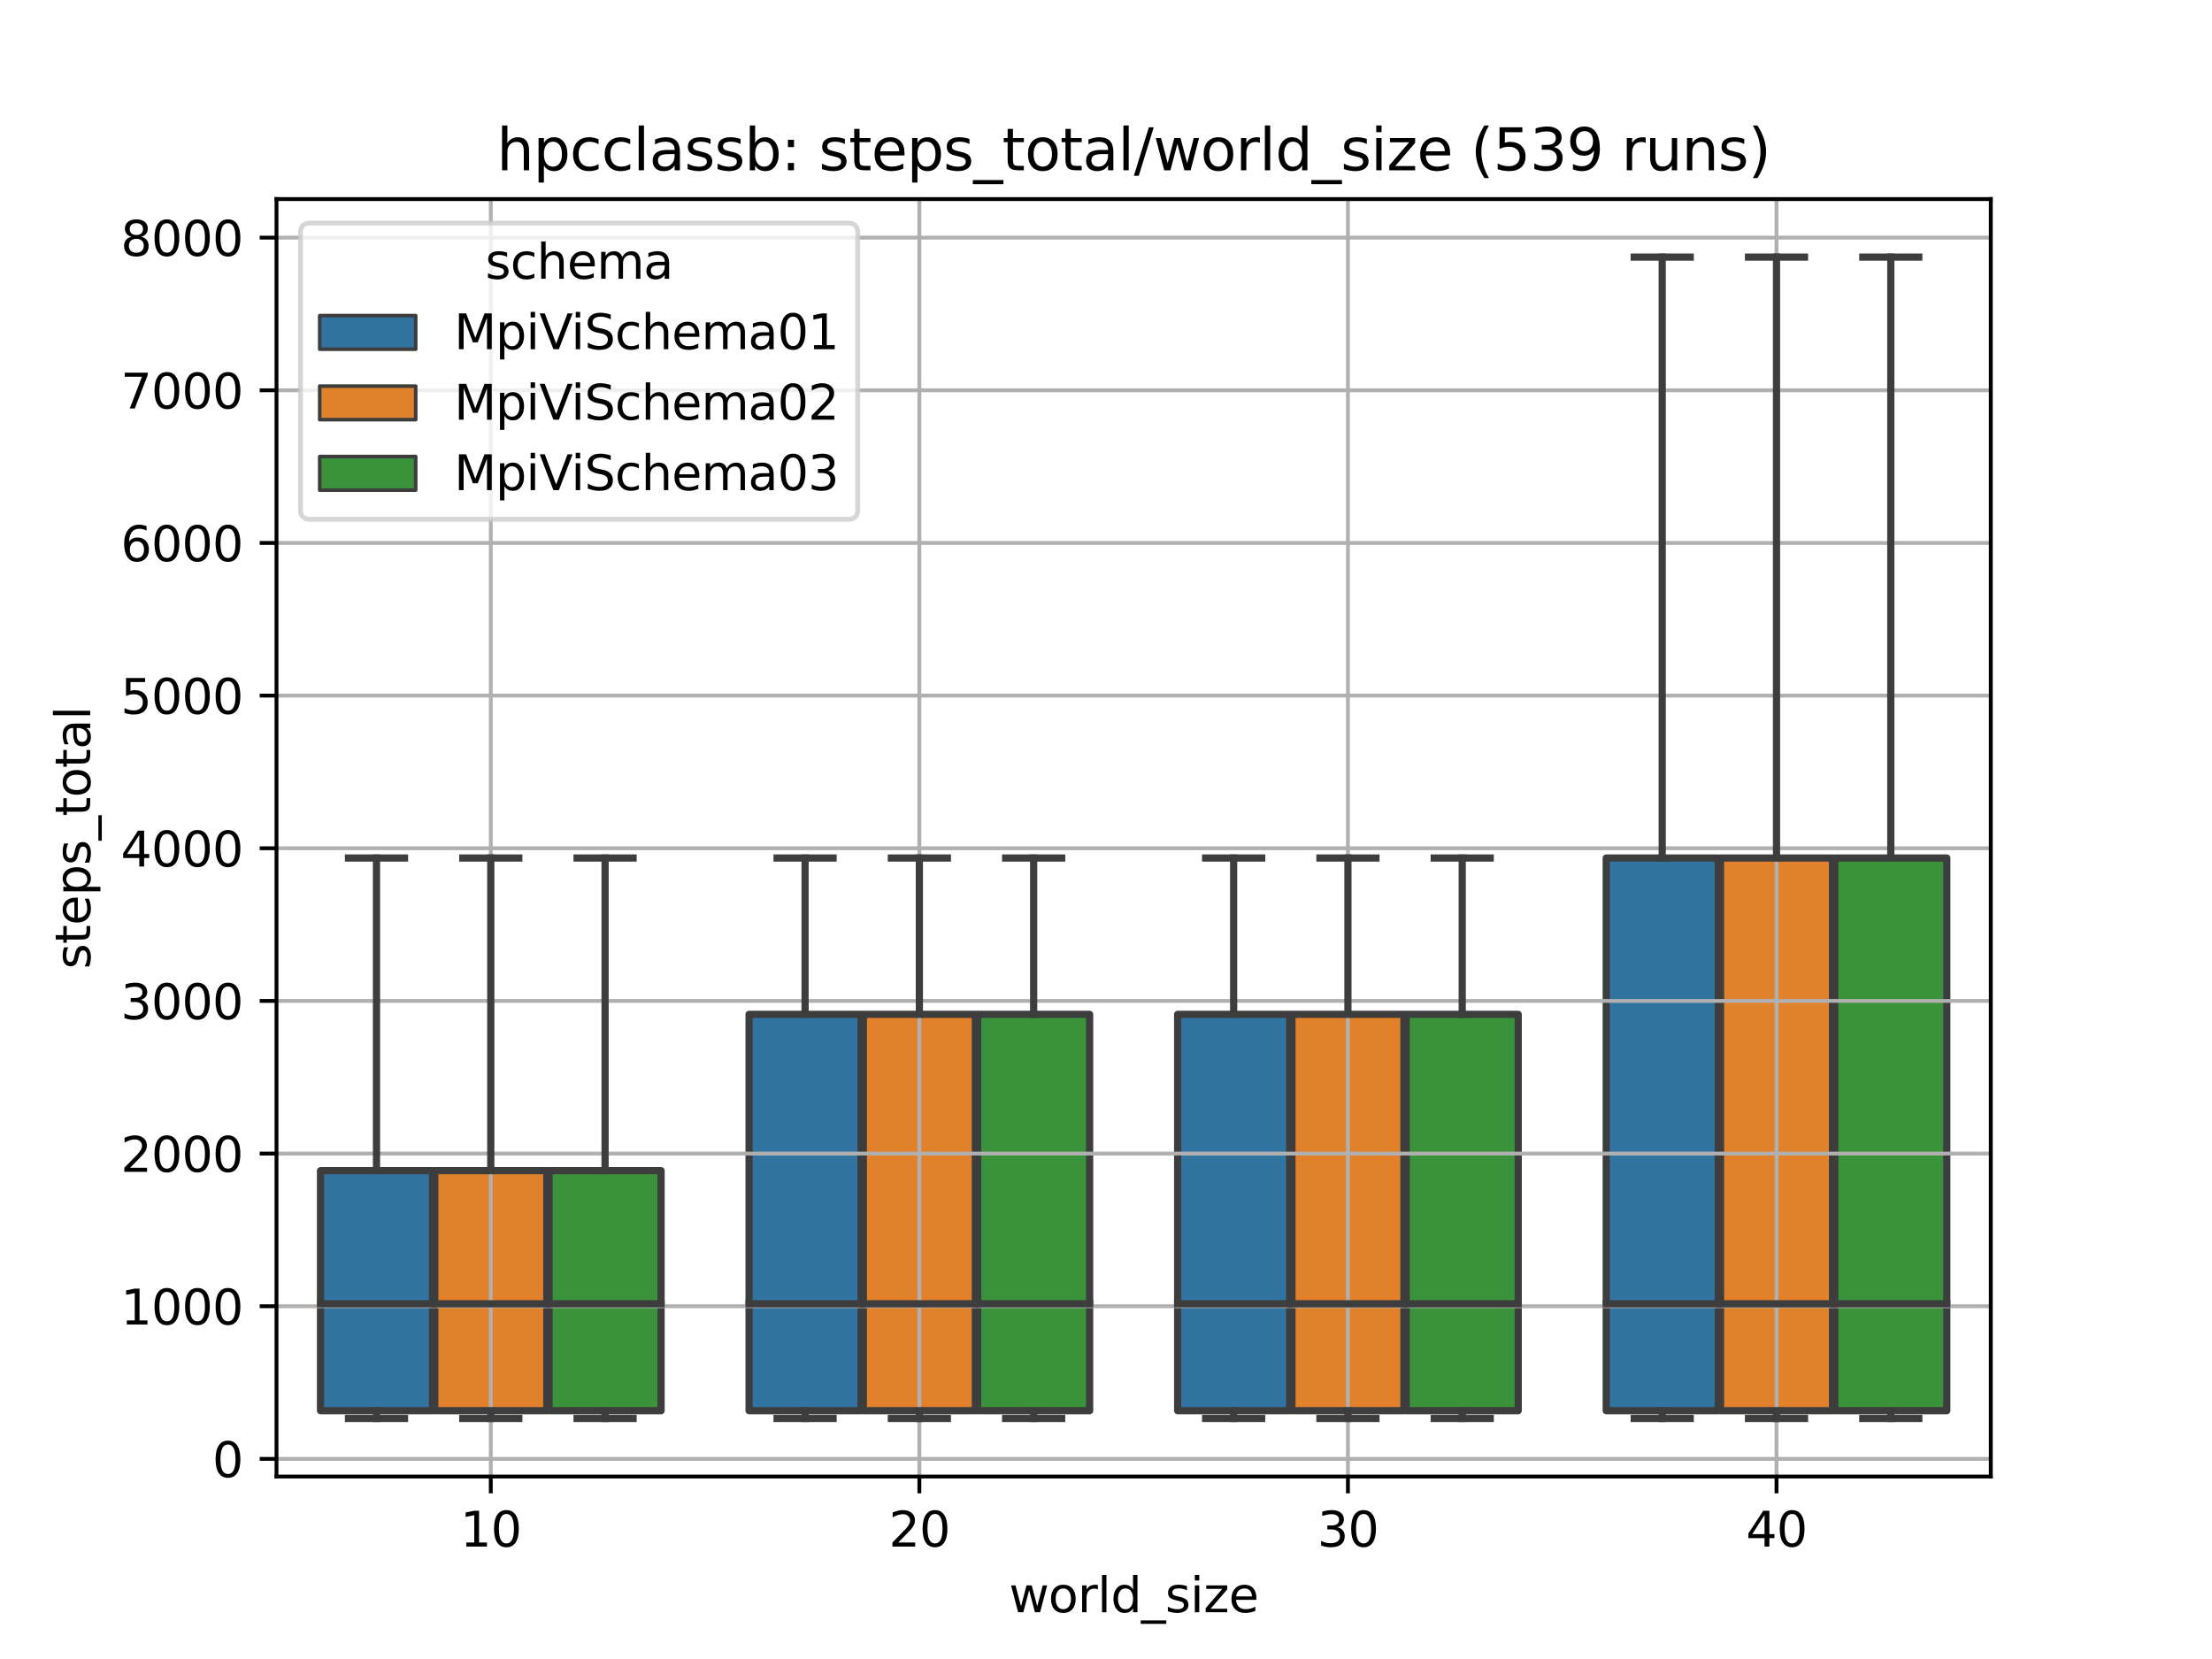 <?xml version="1.0" encoding="utf-8" standalone="no"?>
<!DOCTYPE svg PUBLIC "-//W3C//DTD SVG 1.1//EN"
  "http://www.w3.org/Graphics/SVG/1.1/DTD/svg11.dtd">
<svg xmlns:xlink="http://www.w3.org/1999/xlink" width="460.8pt" height="345.6pt" viewBox="0 0 460.8 345.6" xmlns="http://www.w3.org/2000/svg" version="1.1">
 <defs>
  <style type="text/css">*{stroke-linejoin: round; stroke-linecap: butt}</style>
 </defs>
 <g id="figure_1">
  <g id="patch_1">
   <path d="M 0 345.6 
L 460.8 345.6 
L 460.8 0 
L 0 0 
z
" style="fill: #ffffff"/>
  </g>
  <g id="axes_1">
   <g id="patch_2">
    <path d="M 57.6 307.584 
L 414.72 307.584 
L 414.72 41.472 
L 57.6 41.472 
z
" style="fill: #ffffff"/>
   </g>
   <g id="patch_3">
    <path d="M 66.766 293.866 
L 90.098 293.866 
L 90.098 243.873 
L 66.766 243.873 
L 66.766 293.866 
z
" clip-path="url(#p0b7189429d)" style="fill: #3274a1; stroke: #3d3d3d; stroke-width: 1.5; stroke-linejoin: miter"/>
   </g>
   <g id="patch_4">
    <path d="M 90.574 293.866 
L 113.906 293.866 
L 113.906 243.873 
L 90.574 243.873 
L 90.574 293.866 
z
" clip-path="url(#p0b7189429d)" style="fill: #e1812c; stroke: #3d3d3d; stroke-width: 1.5; stroke-linejoin: miter"/>
   </g>
   <g id="patch_5">
    <path d="M 114.382 293.866 
L 137.714 293.866 
L 137.714 243.873 
L 114.382 243.873 
L 114.382 293.866 
z
" clip-path="url(#p0b7189429d)" style="fill: #3a923a; stroke: #3d3d3d; stroke-width: 1.5; stroke-linejoin: miter"/>
   </g>
   <g id="patch_6">
    <path d="M 156.046 293.866 
L 179.378 293.866 
L 179.378 211.307 
L 156.046 211.307 
L 156.046 293.866 
z
" clip-path="url(#p0b7189429d)" style="fill: #3274a1; stroke: #3d3d3d; stroke-width: 1.5; stroke-linejoin: miter"/>
   </g>
   <g id="patch_7">
    <path d="M 179.854 293.866 
L 203.186 293.866 
L 203.186 211.307 
L 179.854 211.307 
L 179.854 293.866 
z
" clip-path="url(#p0b7189429d)" style="fill: #e1812c; stroke: #3d3d3d; stroke-width: 1.5; stroke-linejoin: miter"/>
   </g>
   <g id="patch_8">
    <path d="M 203.662 293.866 
L 226.994 293.866 
L 226.994 211.307 
L 203.662 211.307 
L 203.662 293.866 
z
" clip-path="url(#p0b7189429d)" style="fill: #3a923a; stroke: #3d3d3d; stroke-width: 1.5; stroke-linejoin: miter"/>
   </g>
   <g id="patch_9">
    <path d="M 245.326 293.866 
L 268.658 293.866 
L 268.658 211.307 
L 245.326 211.307 
L 245.326 293.866 
z
" clip-path="url(#p0b7189429d)" style="fill: #3274a1; stroke: #3d3d3d; stroke-width: 1.5; stroke-linejoin: miter"/>
   </g>
   <g id="patch_10">
    <path d="M 269.134 293.866 
L 292.466 293.866 
L 292.466 211.307 
L 269.134 211.307 
L 269.134 293.866 
z
" clip-path="url(#p0b7189429d)" style="fill: #e1812c; stroke: #3d3d3d; stroke-width: 1.5; stroke-linejoin: miter"/>
   </g>
   <g id="patch_11">
    <path d="M 292.942 293.866 
L 316.274 293.866 
L 316.274 211.307 
L 292.942 211.307 
L 292.942 293.866 
z
" clip-path="url(#p0b7189429d)" style="fill: #3a923a; stroke: #3d3d3d; stroke-width: 1.5; stroke-linejoin: miter"/>
   </g>
   <g id="patch_12">
    <path d="M 334.606 293.866 
L 357.938 293.866 
L 357.938 178.742 
L 334.606 178.742 
L 334.606 293.866 
z
" clip-path="url(#p0b7189429d)" style="fill: #3274a1; stroke: #3d3d3d; stroke-width: 1.5; stroke-linejoin: miter"/>
   </g>
   <g id="patch_13">
    <path d="M 358.414 293.866 
L 381.746 293.866 
L 381.746 178.742 
L 358.414 178.742 
L 358.414 293.866 
z
" clip-path="url(#p0b7189429d)" style="fill: #e1812c; stroke: #3d3d3d; stroke-width: 1.5; stroke-linejoin: miter"/>
   </g>
   <g id="patch_14">
    <path d="M 382.222 293.866 
L 405.554 293.866 
L 405.554 178.742 
L 382.222 178.742 
L 382.222 293.866 
z
" clip-path="url(#p0b7189429d)" style="fill: #3a923a; stroke: #3d3d3d; stroke-width: 1.5; stroke-linejoin: miter"/>
   </g>
   <g id="patch_15">
    <path d="M 102.24 303.916 
L 102.24 303.916 
L 102.24 303.916 
L 102.24 303.916 
z
" clip-path="url(#p0b7189429d)" style="fill: #3274a1; stroke: #3d3d3d; stroke-width: 0.75; stroke-linejoin: miter"/>
   </g>
   <g id="patch_16">
    <path d="M 102.24 303.916 
L 102.24 303.916 
L 102.24 303.916 
L 102.24 303.916 
z
" clip-path="url(#p0b7189429d)" style="fill: #e1812c; stroke: #3d3d3d; stroke-width: 0.75; stroke-linejoin: miter"/>
   </g>
   <g id="patch_17">
    <path d="M 102.24 303.916 
L 102.24 303.916 
L 102.24 303.916 
L 102.24 303.916 
z
" clip-path="url(#p0b7189429d)" style="fill: #3a923a; stroke: #3d3d3d; stroke-width: 0.75; stroke-linejoin: miter"/>
   </g>
   <g id="matplotlib.axis_1">
    <g id="xtick_1">
     <g id="line2d_1">
      <path d="M 102.24 307.584 
L 102.24 41.472 
" clip-path="url(#p0b7189429d)" style="fill: none; stroke: #b0b0b0; stroke-width: 0.8; stroke-linecap: square"/>
     </g>
     <g id="line2d_2">
      <defs>
       <path id="maf15f36603" d="M 0 0 
L 0 3.5 
" style="stroke: #000000; stroke-width: 0.8"/>
      </defs>
      <g>
       <use xlink:href="#maf15f36603" x="102.24" y="307.584" style="stroke: #000000; stroke-width: 0.8"/>
      </g>
     </g>
     <g id="text_1">
      <!-- 10 -->
      <g transform="translate(95.877 322.182)scale(0.1 -0.1)">
       <defs>
        <path id="DejaVuSans-31" d="M 794 531 
L 1825 531 
L 1825 4091 
L 703 3866 
L 703 4441 
L 1819 4666 
L 2450 4666 
L 2450 531 
L 3481 531 
L 3481 0 
L 794 0 
L 794 531 
z
" transform="scale(0.016)"/>
        <path id="DejaVuSans-30" d="M 2034 4250 
Q 1547 4250 1301 3770 
Q 1056 3291 1056 2328 
Q 1056 1369 1301 889 
Q 1547 409 2034 409 
Q 2525 409 2770 889 
Q 3016 1369 3016 2328 
Q 3016 3291 2770 3770 
Q 2525 4250 2034 4250 
z
M 2034 4750 
Q 2819 4750 3233 4129 
Q 3647 3509 3647 2328 
Q 3647 1150 3233 529 
Q 2819 -91 2034 -91 
Q 1250 -91 836 529 
Q 422 1150 422 2328 
Q 422 3509 836 4129 
Q 1250 4750 2034 4750 
z
" transform="scale(0.016)"/>
       </defs>
       <use xlink:href="#DejaVuSans-31"/>
       <use xlink:href="#DejaVuSans-30" x="63.623"/>
      </g>
     </g>
    </g>
    <g id="xtick_2">
     <g id="line2d_3">
      <path d="M 191.52 307.584 
L 191.52 41.472 
" clip-path="url(#p0b7189429d)" style="fill: none; stroke: #b0b0b0; stroke-width: 0.8; stroke-linecap: square"/>
     </g>
     <g id="line2d_4">
      <g>
       <use xlink:href="#maf15f36603" x="191.52" y="307.584" style="stroke: #000000; stroke-width: 0.8"/>
      </g>
     </g>
     <g id="text_2">
      <!-- 20 -->
      <g transform="translate(185.157 322.182)scale(0.1 -0.1)">
       <defs>
        <path id="DejaVuSans-32" d="M 1228 531 
L 3431 531 
L 3431 0 
L 469 0 
L 469 531 
Q 828 903 1448 1529 
Q 2069 2156 2228 2338 
Q 2531 2678 2651 2914 
Q 2772 3150 2772 3378 
Q 2772 3750 2511 3984 
Q 2250 4219 1831 4219 
Q 1534 4219 1204 4116 
Q 875 4013 500 3803 
L 500 4441 
Q 881 4594 1212 4672 
Q 1544 4750 1819 4750 
Q 2544 4750 2975 4387 
Q 3406 4025 3406 3419 
Q 3406 3131 3298 2873 
Q 3191 2616 2906 2266 
Q 2828 2175 2409 1742 
Q 1991 1309 1228 531 
z
" transform="scale(0.016)"/>
       </defs>
       <use xlink:href="#DejaVuSans-32"/>
       <use xlink:href="#DejaVuSans-30" x="63.623"/>
      </g>
     </g>
    </g>
    <g id="xtick_3">
     <g id="line2d_5">
      <path d="M 280.8 307.584 
L 280.8 41.472 
" clip-path="url(#p0b7189429d)" style="fill: none; stroke: #b0b0b0; stroke-width: 0.8; stroke-linecap: square"/>
     </g>
     <g id="line2d_6">
      <g>
       <use xlink:href="#maf15f36603" x="280.8" y="307.584" style="stroke: #000000; stroke-width: 0.8"/>
      </g>
     </g>
     <g id="text_3">
      <!-- 30 -->
      <g transform="translate(274.438 322.182)scale(0.1 -0.1)">
       <defs>
        <path id="DejaVuSans-33" d="M 2597 2516 
Q 3050 2419 3304 2112 
Q 3559 1806 3559 1356 
Q 3559 666 3084 287 
Q 2609 -91 1734 -91 
Q 1441 -91 1130 -33 
Q 819 25 488 141 
L 488 750 
Q 750 597 1062 519 
Q 1375 441 1716 441 
Q 2309 441 2620 675 
Q 2931 909 2931 1356 
Q 2931 1769 2642 2001 
Q 2353 2234 1838 2234 
L 1294 2234 
L 1294 2753 
L 1863 2753 
Q 2328 2753 2575 2939 
Q 2822 3125 2822 3475 
Q 2822 3834 2567 4026 
Q 2313 4219 1838 4219 
Q 1578 4219 1281 4162 
Q 984 4106 628 3988 
L 628 4550 
Q 988 4650 1302 4700 
Q 1616 4750 1894 4750 
Q 2613 4750 3031 4423 
Q 3450 4097 3450 3541 
Q 3450 3153 3228 2886 
Q 3006 2619 2597 2516 
z
" transform="scale(0.016)"/>
       </defs>
       <use xlink:href="#DejaVuSans-33"/>
       <use xlink:href="#DejaVuSans-30" x="63.623"/>
      </g>
     </g>
    </g>
    <g id="xtick_4">
     <g id="line2d_7">
      <path d="M 370.08 307.584 
L 370.08 41.472 
" clip-path="url(#p0b7189429d)" style="fill: none; stroke: #b0b0b0; stroke-width: 0.8; stroke-linecap: square"/>
     </g>
     <g id="line2d_8">
      <g>
       <use xlink:href="#maf15f36603" x="370.08" y="307.584" style="stroke: #000000; stroke-width: 0.8"/>
      </g>
     </g>
     <g id="text_4">
      <!-- 40 -->
      <g transform="translate(363.717 322.182)scale(0.1 -0.1)">
       <defs>
        <path id="DejaVuSans-34" d="M 2419 4116 
L 825 1625 
L 2419 1625 
L 2419 4116 
z
M 2253 4666 
L 3047 4666 
L 3047 1625 
L 3713 1625 
L 3713 1100 
L 3047 1100 
L 3047 0 
L 2419 0 
L 2419 1100 
L 313 1100 
L 313 1709 
L 2253 4666 
z
" transform="scale(0.016)"/>
       </defs>
       <use xlink:href="#DejaVuSans-34"/>
       <use xlink:href="#DejaVuSans-30" x="63.623"/>
      </g>
     </g>
    </g>
    <g id="text_5">
     <!-- world_size -->
     <g transform="translate(210.198 335.861)scale(0.1 -0.1)">
      <defs>
       <path id="DejaVuSans-77" d="M 269 3500 
L 844 3500 
L 1563 769 
L 2278 3500 
L 2956 3500 
L 3675 769 
L 4391 3500 
L 4966 3500 
L 4050 0 
L 3372 0 
L 2619 2869 
L 1863 0 
L 1184 0 
L 269 3500 
z
" transform="scale(0.016)"/>
       <path id="DejaVuSans-6f" d="M 1959 3097 
Q 1497 3097 1228 2736 
Q 959 2375 959 1747 
Q 959 1119 1226 758 
Q 1494 397 1959 397 
Q 2419 397 2687 759 
Q 2956 1122 2956 1747 
Q 2956 2369 2687 2733 
Q 2419 3097 1959 3097 
z
M 1959 3584 
Q 2709 3584 3137 3096 
Q 3566 2609 3566 1747 
Q 3566 888 3137 398 
Q 2709 -91 1959 -91 
Q 1206 -91 779 398 
Q 353 888 353 1747 
Q 353 2609 779 3096 
Q 1206 3584 1959 3584 
z
" transform="scale(0.016)"/>
       <path id="DejaVuSans-72" d="M 2631 2963 
Q 2534 3019 2420 3045 
Q 2306 3072 2169 3072 
Q 1681 3072 1420 2755 
Q 1159 2438 1159 1844 
L 1159 0 
L 581 0 
L 581 3500 
L 1159 3500 
L 1159 2956 
Q 1341 3275 1631 3429 
Q 1922 3584 2338 3584 
Q 2397 3584 2469 3576 
Q 2541 3569 2628 3553 
L 2631 2963 
z
" transform="scale(0.016)"/>
       <path id="DejaVuSans-6c" d="M 603 4863 
L 1178 4863 
L 1178 0 
L 603 0 
L 603 4863 
z
" transform="scale(0.016)"/>
       <path id="DejaVuSans-64" d="M 2906 2969 
L 2906 4863 
L 3481 4863 
L 3481 0 
L 2906 0 
L 2906 525 
Q 2725 213 2448 61 
Q 2172 -91 1784 -91 
Q 1150 -91 751 415 
Q 353 922 353 1747 
Q 353 2572 751 3078 
Q 1150 3584 1784 3584 
Q 2172 3584 2448 3432 
Q 2725 3281 2906 2969 
z
M 947 1747 
Q 947 1113 1208 752 
Q 1469 391 1925 391 
Q 2381 391 2643 752 
Q 2906 1113 2906 1747 
Q 2906 2381 2643 2742 
Q 2381 3103 1925 3103 
Q 1469 3103 1208 2742 
Q 947 2381 947 1747 
z
" transform="scale(0.016)"/>
       <path id="DejaVuSans-5f" d="M 3263 -1063 
L 3263 -1509 
L -63 -1509 
L -63 -1063 
L 3263 -1063 
z
" transform="scale(0.016)"/>
       <path id="DejaVuSans-73" d="M 2834 3397 
L 2834 2853 
Q 2591 2978 2328 3040 
Q 2066 3103 1784 3103 
Q 1356 3103 1142 2972 
Q 928 2841 928 2578 
Q 928 2378 1081 2264 
Q 1234 2150 1697 2047 
L 1894 2003 
Q 2506 1872 2764 1633 
Q 3022 1394 3022 966 
Q 3022 478 2636 193 
Q 2250 -91 1575 -91 
Q 1294 -91 989 -36 
Q 684 19 347 128 
L 347 722 
Q 666 556 975 473 
Q 1284 391 1588 391 
Q 1994 391 2212 530 
Q 2431 669 2431 922 
Q 2431 1156 2273 1281 
Q 2116 1406 1581 1522 
L 1381 1569 
Q 847 1681 609 1914 
Q 372 2147 372 2553 
Q 372 3047 722 3315 
Q 1072 3584 1716 3584 
Q 2034 3584 2315 3537 
Q 2597 3491 2834 3397 
z
" transform="scale(0.016)"/>
       <path id="DejaVuSans-69" d="M 603 3500 
L 1178 3500 
L 1178 0 
L 603 0 
L 603 3500 
z
M 603 4863 
L 1178 4863 
L 1178 4134 
L 603 4134 
L 603 4863 
z
" transform="scale(0.016)"/>
       <path id="DejaVuSans-7a" d="M 353 3500 
L 3084 3500 
L 3084 2975 
L 922 459 
L 3084 459 
L 3084 0 
L 275 0 
L 275 525 
L 2438 3041 
L 353 3041 
L 353 3500 
z
" transform="scale(0.016)"/>
       <path id="DejaVuSans-65" d="M 3597 1894 
L 3597 1613 
L 953 1613 
Q 991 1019 1311 708 
Q 1631 397 2203 397 
Q 2534 397 2845 478 
Q 3156 559 3463 722 
L 3463 178 
Q 3153 47 2828 -22 
Q 2503 -91 2169 -91 
Q 1331 -91 842 396 
Q 353 884 353 1716 
Q 353 2575 817 3079 
Q 1281 3584 2069 3584 
Q 2775 3584 3186 3129 
Q 3597 2675 3597 1894 
z
M 3022 2063 
Q 3016 2534 2758 2815 
Q 2500 3097 2075 3097 
Q 1594 3097 1305 2825 
Q 1016 2553 972 2059 
L 3022 2063 
z
" transform="scale(0.016)"/>
      </defs>
      <use xlink:href="#DejaVuSans-77"/>
      <use xlink:href="#DejaVuSans-6f" x="81.787"/>
      <use xlink:href="#DejaVuSans-72" x="142.969"/>
      <use xlink:href="#DejaVuSans-6c" x="184.082"/>
      <use xlink:href="#DejaVuSans-64" x="211.865"/>
      <use xlink:href="#DejaVuSans-5f" x="275.342"/>
      <use xlink:href="#DejaVuSans-73" x="325.342"/>
      <use xlink:href="#DejaVuSans-69" x="377.441"/>
      <use xlink:href="#DejaVuSans-7a" x="405.225"/>
      <use xlink:href="#DejaVuSans-65" x="457.715"/>
     </g>
    </g>
   </g>
   <g id="matplotlib.axis_2">
    <g id="ytick_1">
     <g id="line2d_9">
      <path d="M 57.6 303.916 
L 414.72 303.916 
" clip-path="url(#p0b7189429d)" style="fill: none; stroke: #b0b0b0; stroke-width: 0.8; stroke-linecap: square"/>
     </g>
     <g id="line2d_10">
      <defs>
       <path id="m92f10d7153" d="M 0 0 
L -3.5 0 
" style="stroke: #000000; stroke-width: 0.8"/>
      </defs>
      <g>
       <use xlink:href="#m92f10d7153" x="57.6" y="303.916" style="stroke: #000000; stroke-width: 0.8"/>
      </g>
     </g>
     <g id="text_6">
      <!-- 0 -->
      <g transform="translate(44.237 307.715)scale(0.1 -0.1)">
       <use xlink:href="#DejaVuSans-30"/>
      </g>
     </g>
    </g>
    <g id="ytick_2">
     <g id="line2d_11">
      <path d="M 57.6 272.113 
L 414.72 272.113 
" clip-path="url(#p0b7189429d)" style="fill: none; stroke: #b0b0b0; stroke-width: 0.8; stroke-linecap: square"/>
     </g>
     <g id="line2d_12">
      <g>
       <use xlink:href="#m92f10d7153" x="57.6" y="272.113" style="stroke: #000000; stroke-width: 0.8"/>
      </g>
     </g>
     <g id="text_7">
      <!-- 1000 -->
      <g transform="translate(25.15 275.913)scale(0.1 -0.1)">
       <use xlink:href="#DejaVuSans-31"/>
       <use xlink:href="#DejaVuSans-30" x="63.623"/>
       <use xlink:href="#DejaVuSans-30" x="127.246"/>
       <use xlink:href="#DejaVuSans-30" x="190.869"/>
      </g>
     </g>
    </g>
    <g id="ytick_3">
     <g id="line2d_13">
      <path d="M 57.6 240.311 
L 414.72 240.311 
" clip-path="url(#p0b7189429d)" style="fill: none; stroke: #b0b0b0; stroke-width: 0.8; stroke-linecap: square"/>
     </g>
     <g id="line2d_14">
      <g>
       <use xlink:href="#m92f10d7153" x="57.6" y="240.311" style="stroke: #000000; stroke-width: 0.8"/>
      </g>
     </g>
     <g id="text_8">
      <!-- 2000 -->
      <g transform="translate(25.15 244.11)scale(0.1 -0.1)">
       <use xlink:href="#DejaVuSans-32"/>
       <use xlink:href="#DejaVuSans-30" x="63.623"/>
       <use xlink:href="#DejaVuSans-30" x="127.246"/>
       <use xlink:href="#DejaVuSans-30" x="190.869"/>
      </g>
     </g>
    </g>
    <g id="ytick_4">
     <g id="line2d_15">
      <path d="M 57.6 208.509 
L 414.72 208.509 
" clip-path="url(#p0b7189429d)" style="fill: none; stroke: #b0b0b0; stroke-width: 0.8; stroke-linecap: square"/>
     </g>
     <g id="line2d_16">
      <g>
       <use xlink:href="#m92f10d7153" x="57.6" y="208.509" style="stroke: #000000; stroke-width: 0.8"/>
      </g>
     </g>
     <g id="text_9">
      <!-- 3000 -->
      <g transform="translate(25.15 212.308)scale(0.1 -0.1)">
       <use xlink:href="#DejaVuSans-33"/>
       <use xlink:href="#DejaVuSans-30" x="63.623"/>
       <use xlink:href="#DejaVuSans-30" x="127.246"/>
       <use xlink:href="#DejaVuSans-30" x="190.869"/>
      </g>
     </g>
    </g>
    <g id="ytick_5">
     <g id="line2d_17">
      <path d="M 57.6 176.706 
L 414.72 176.706 
" clip-path="url(#p0b7189429d)" style="fill: none; stroke: #b0b0b0; stroke-width: 0.8; stroke-linecap: square"/>
     </g>
     <g id="line2d_18">
      <g>
       <use xlink:href="#m92f10d7153" x="57.6" y="176.706" style="stroke: #000000; stroke-width: 0.8"/>
      </g>
     </g>
     <g id="text_10">
      <!-- 4000 -->
      <g transform="translate(25.15 180.506)scale(0.1 -0.1)">
       <use xlink:href="#DejaVuSans-34"/>
       <use xlink:href="#DejaVuSans-30" x="63.623"/>
       <use xlink:href="#DejaVuSans-30" x="127.246"/>
       <use xlink:href="#DejaVuSans-30" x="190.869"/>
      </g>
     </g>
    </g>
    <g id="ytick_6">
     <g id="line2d_19">
      <path d="M 57.6 144.904 
L 414.72 144.904 
" clip-path="url(#p0b7189429d)" style="fill: none; stroke: #b0b0b0; stroke-width: 0.8; stroke-linecap: square"/>
     </g>
     <g id="line2d_20">
      <g>
       <use xlink:href="#m92f10d7153" x="57.6" y="144.904" style="stroke: #000000; stroke-width: 0.8"/>
      </g>
     </g>
     <g id="text_11">
      <!-- 5000 -->
      <g transform="translate(25.15 148.703)scale(0.1 -0.1)">
       <defs>
        <path id="DejaVuSans-35" d="M 691 4666 
L 3169 4666 
L 3169 4134 
L 1269 4134 
L 1269 2991 
Q 1406 3038 1543 3061 
Q 1681 3084 1819 3084 
Q 2600 3084 3056 2656 
Q 3513 2228 3513 1497 
Q 3513 744 3044 326 
Q 2575 -91 1722 -91 
Q 1428 -91 1123 -41 
Q 819 9 494 109 
L 494 744 
Q 775 591 1075 516 
Q 1375 441 1709 441 
Q 2250 441 2565 725 
Q 2881 1009 2881 1497 
Q 2881 1984 2565 2268 
Q 2250 2553 1709 2553 
Q 1456 2553 1204 2497 
Q 953 2441 691 2322 
L 691 4666 
z
" transform="scale(0.016)"/>
       </defs>
       <use xlink:href="#DejaVuSans-35"/>
       <use xlink:href="#DejaVuSans-30" x="63.623"/>
       <use xlink:href="#DejaVuSans-30" x="127.246"/>
       <use xlink:href="#DejaVuSans-30" x="190.869"/>
      </g>
     </g>
    </g>
    <g id="ytick_7">
     <g id="line2d_21">
      <path d="M 57.6 113.102 
L 414.72 113.102 
" clip-path="url(#p0b7189429d)" style="fill: none; stroke: #b0b0b0; stroke-width: 0.8; stroke-linecap: square"/>
     </g>
     <g id="line2d_22">
      <g>
       <use xlink:href="#m92f10d7153" x="57.6" y="113.102" style="stroke: #000000; stroke-width: 0.8"/>
      </g>
     </g>
     <g id="text_12">
      <!-- 6000 -->
      <g transform="translate(25.15 116.901)scale(0.1 -0.1)">
       <defs>
        <path id="DejaVuSans-36" d="M 2113 2584 
Q 1688 2584 1439 2293 
Q 1191 2003 1191 1497 
Q 1191 994 1439 701 
Q 1688 409 2113 409 
Q 2538 409 2786 701 
Q 3034 994 3034 1497 
Q 3034 2003 2786 2293 
Q 2538 2584 2113 2584 
z
M 3366 4563 
L 3366 3988 
Q 3128 4100 2886 4159 
Q 2644 4219 2406 4219 
Q 1781 4219 1451 3797 
Q 1122 3375 1075 2522 
Q 1259 2794 1537 2939 
Q 1816 3084 2150 3084 
Q 2853 3084 3261 2657 
Q 3669 2231 3669 1497 
Q 3669 778 3244 343 
Q 2819 -91 2113 -91 
Q 1303 -91 875 529 
Q 447 1150 447 2328 
Q 447 3434 972 4092 
Q 1497 4750 2381 4750 
Q 2619 4750 2861 4703 
Q 3103 4656 3366 4563 
z
" transform="scale(0.016)"/>
       </defs>
       <use xlink:href="#DejaVuSans-36"/>
       <use xlink:href="#DejaVuSans-30" x="63.623"/>
       <use xlink:href="#DejaVuSans-30" x="127.246"/>
       <use xlink:href="#DejaVuSans-30" x="190.869"/>
      </g>
     </g>
    </g>
    <g id="ytick_8">
     <g id="line2d_23">
      <path d="M 57.6 81.3 
L 414.72 81.3 
" clip-path="url(#p0b7189429d)" style="fill: none; stroke: #b0b0b0; stroke-width: 0.8; stroke-linecap: square"/>
     </g>
     <g id="line2d_24">
      <g>
       <use xlink:href="#m92f10d7153" x="57.6" y="81.3" style="stroke: #000000; stroke-width: 0.8"/>
      </g>
     </g>
     <g id="text_13">
      <!-- 7000 -->
      <g transform="translate(25.15 85.099)scale(0.1 -0.1)">
       <defs>
        <path id="DejaVuSans-37" d="M 525 4666 
L 3525 4666 
L 3525 4397 
L 1831 0 
L 1172 0 
L 2766 4134 
L 525 4134 
L 525 4666 
z
" transform="scale(0.016)"/>
       </defs>
       <use xlink:href="#DejaVuSans-37"/>
       <use xlink:href="#DejaVuSans-30" x="63.623"/>
       <use xlink:href="#DejaVuSans-30" x="127.246"/>
       <use xlink:href="#DejaVuSans-30" x="190.869"/>
      </g>
     </g>
    </g>
    <g id="ytick_9">
     <g id="line2d_25">
      <path d="M 57.6 49.497 
L 414.72 49.497 
" clip-path="url(#p0b7189429d)" style="fill: none; stroke: #b0b0b0; stroke-width: 0.8; stroke-linecap: square"/>
     </g>
     <g id="line2d_26">
      <g>
       <use xlink:href="#m92f10d7153" x="57.6" y="49.497" style="stroke: #000000; stroke-width: 0.8"/>
      </g>
     </g>
     <g id="text_14">
      <!-- 8000 -->
      <g transform="translate(25.15 53.297)scale(0.1 -0.1)">
       <defs>
        <path id="DejaVuSans-38" d="M 2034 2216 
Q 1584 2216 1326 1975 
Q 1069 1734 1069 1313 
Q 1069 891 1326 650 
Q 1584 409 2034 409 
Q 2484 409 2743 651 
Q 3003 894 3003 1313 
Q 3003 1734 2745 1975 
Q 2488 2216 2034 2216 
z
M 1403 2484 
Q 997 2584 770 2862 
Q 544 3141 544 3541 
Q 544 4100 942 4425 
Q 1341 4750 2034 4750 
Q 2731 4750 3128 4425 
Q 3525 4100 3525 3541 
Q 3525 3141 3298 2862 
Q 3072 2584 2669 2484 
Q 3125 2378 3379 2068 
Q 3634 1759 3634 1313 
Q 3634 634 3220 271 
Q 2806 -91 2034 -91 
Q 1263 -91 848 271 
Q 434 634 434 1313 
Q 434 1759 690 2068 
Q 947 2378 1403 2484 
z
M 1172 3481 
Q 1172 3119 1398 2916 
Q 1625 2713 2034 2713 
Q 2441 2713 2670 2916 
Q 2900 3119 2900 3481 
Q 2900 3844 2670 4047 
Q 2441 4250 2034 4250 
Q 1625 4250 1398 4047 
Q 1172 3844 1172 3481 
z
" transform="scale(0.016)"/>
       </defs>
       <use xlink:href="#DejaVuSans-38"/>
       <use xlink:href="#DejaVuSans-30" x="63.623"/>
       <use xlink:href="#DejaVuSans-30" x="127.246"/>
       <use xlink:href="#DejaVuSans-30" x="190.869"/>
      </g>
     </g>
    </g>
    <g id="text_15">
     <!-- steps_total -->
     <g transform="translate(18.792 201.881)rotate(-90)scale(0.1 -0.1)">
      <defs>
       <path id="DejaVuSans-74" d="M 1172 4494 
L 1172 3500 
L 2356 3500 
L 2356 3053 
L 1172 3053 
L 1172 1153 
Q 1172 725 1289 603 
Q 1406 481 1766 481 
L 2356 481 
L 2356 0 
L 1766 0 
Q 1100 0 847 248 
Q 594 497 594 1153 
L 594 3053 
L 172 3053 
L 172 3500 
L 594 3500 
L 594 4494 
L 1172 4494 
z
" transform="scale(0.016)"/>
       <path id="DejaVuSans-70" d="M 1159 525 
L 1159 -1331 
L 581 -1331 
L 581 3500 
L 1159 3500 
L 1159 2969 
Q 1341 3281 1617 3432 
Q 1894 3584 2278 3584 
Q 2916 3584 3314 3078 
Q 3713 2572 3713 1747 
Q 3713 922 3314 415 
Q 2916 -91 2278 -91 
Q 1894 -91 1617 61 
Q 1341 213 1159 525 
z
M 3116 1747 
Q 3116 2381 2855 2742 
Q 2594 3103 2138 3103 
Q 1681 3103 1420 2742 
Q 1159 2381 1159 1747 
Q 1159 1113 1420 752 
Q 1681 391 2138 391 
Q 2594 391 2855 752 
Q 3116 1113 3116 1747 
z
" transform="scale(0.016)"/>
       <path id="DejaVuSans-61" d="M 2194 1759 
Q 1497 1759 1228 1600 
Q 959 1441 959 1056 
Q 959 750 1161 570 
Q 1363 391 1709 391 
Q 2188 391 2477 730 
Q 2766 1069 2766 1631 
L 2766 1759 
L 2194 1759 
z
M 3341 1997 
L 3341 0 
L 2766 0 
L 2766 531 
Q 2569 213 2275 61 
Q 1981 -91 1556 -91 
Q 1019 -91 701 211 
Q 384 513 384 1019 
Q 384 1609 779 1909 
Q 1175 2209 1959 2209 
L 2766 2209 
L 2766 2266 
Q 2766 2663 2505 2880 
Q 2244 3097 1772 3097 
Q 1472 3097 1187 3025 
Q 903 2953 641 2809 
L 641 3341 
Q 956 3463 1253 3523 
Q 1550 3584 1831 3584 
Q 2591 3584 2966 3190 
Q 3341 2797 3341 1997 
z
" transform="scale(0.016)"/>
      </defs>
      <use xlink:href="#DejaVuSans-73"/>
      <use xlink:href="#DejaVuSans-74" x="52.1"/>
      <use xlink:href="#DejaVuSans-65" x="91.309"/>
      <use xlink:href="#DejaVuSans-70" x="152.832"/>
      <use xlink:href="#DejaVuSans-73" x="216.309"/>
      <use xlink:href="#DejaVuSans-5f" x="268.408"/>
      <use xlink:href="#DejaVuSans-74" x="318.408"/>
      <use xlink:href="#DejaVuSans-6f" x="357.617"/>
      <use xlink:href="#DejaVuSans-74" x="418.799"/>
      <use xlink:href="#DejaVuSans-61" x="458.008"/>
      <use xlink:href="#DejaVuSans-6c" x="519.287"/>
     </g>
    </g>
   </g>
   <g id="line2d_27">
    <path d="M 78.432 293.866 
L 78.432 295.488 
" clip-path="url(#p0b7189429d)" style="fill: none; stroke: #3d3d3d; stroke-width: 1.5; stroke-linecap: square"/>
   </g>
   <g id="line2d_28">
    <path d="M 78.432 243.873 
L 78.432 178.742 
" clip-path="url(#p0b7189429d)" style="fill: none; stroke: #3d3d3d; stroke-width: 1.5; stroke-linecap: square"/>
   </g>
   <g id="line2d_29">
    <path d="M 72.599 295.488 
L 84.265 295.488 
" clip-path="url(#p0b7189429d)" style="fill: none; stroke: #3d3d3d; stroke-width: 1.5; stroke-linecap: square"/>
   </g>
   <g id="line2d_30">
    <path d="M 72.599 178.742 
L 84.265 178.742 
" clip-path="url(#p0b7189429d)" style="fill: none; stroke: #3d3d3d; stroke-width: 1.5; stroke-linecap: square"/>
   </g>
   <g id="line2d_31">
    <path d="M 102.24 293.866 
L 102.24 295.488 
" clip-path="url(#p0b7189429d)" style="fill: none; stroke: #3d3d3d; stroke-width: 1.5; stroke-linecap: square"/>
   </g>
   <g id="line2d_32">
    <path d="M 102.24 243.873 
L 102.24 178.742 
" clip-path="url(#p0b7189429d)" style="fill: none; stroke: #3d3d3d; stroke-width: 1.5; stroke-linecap: square"/>
   </g>
   <g id="line2d_33">
    <path d="M 96.407 295.488 
L 108.073 295.488 
" clip-path="url(#p0b7189429d)" style="fill: none; stroke: #3d3d3d; stroke-width: 1.5; stroke-linecap: square"/>
   </g>
   <g id="line2d_34">
    <path d="M 96.407 178.742 
L 108.073 178.742 
" clip-path="url(#p0b7189429d)" style="fill: none; stroke: #3d3d3d; stroke-width: 1.5; stroke-linecap: square"/>
   </g>
   <g id="line2d_35">
    <path d="M 126.048 293.866 
L 126.048 295.488 
" clip-path="url(#p0b7189429d)" style="fill: none; stroke: #3d3d3d; stroke-width: 1.5; stroke-linecap: square"/>
   </g>
   <g id="line2d_36">
    <path d="M 126.048 243.873 
L 126.048 178.742 
" clip-path="url(#p0b7189429d)" style="fill: none; stroke: #3d3d3d; stroke-width: 1.5; stroke-linecap: square"/>
   </g>
   <g id="line2d_37">
    <path d="M 120.215 295.488 
L 131.881 295.488 
" clip-path="url(#p0b7189429d)" style="fill: none; stroke: #3d3d3d; stroke-width: 1.5; stroke-linecap: square"/>
   </g>
   <g id="line2d_38">
    <path d="M 120.215 178.742 
L 131.881 178.742 
" clip-path="url(#p0b7189429d)" style="fill: none; stroke: #3d3d3d; stroke-width: 1.5; stroke-linecap: square"/>
   </g>
   <g id="line2d_39">
    <path d="M 167.712 293.866 
L 167.712 295.488 
" clip-path="url(#p0b7189429d)" style="fill: none; stroke: #3d3d3d; stroke-width: 1.5; stroke-linecap: square"/>
   </g>
   <g id="line2d_40">
    <path d="M 167.712 211.307 
L 167.712 178.742 
" clip-path="url(#p0b7189429d)" style="fill: none; stroke: #3d3d3d; stroke-width: 1.5; stroke-linecap: square"/>
   </g>
   <g id="line2d_41">
    <path d="M 161.879 295.488 
L 173.545 295.488 
" clip-path="url(#p0b7189429d)" style="fill: none; stroke: #3d3d3d; stroke-width: 1.5; stroke-linecap: square"/>
   </g>
   <g id="line2d_42">
    <path d="M 161.879 178.742 
L 173.545 178.742 
" clip-path="url(#p0b7189429d)" style="fill: none; stroke: #3d3d3d; stroke-width: 1.5; stroke-linecap: square"/>
   </g>
   <g id="line2d_43">
    <path d="M 191.52 293.866 
L 191.52 295.488 
" clip-path="url(#p0b7189429d)" style="fill: none; stroke: #3d3d3d; stroke-width: 1.5; stroke-linecap: square"/>
   </g>
   <g id="line2d_44">
    <path d="M 191.52 211.307 
L 191.52 178.742 
" clip-path="url(#p0b7189429d)" style="fill: none; stroke: #3d3d3d; stroke-width: 1.5; stroke-linecap: square"/>
   </g>
   <g id="line2d_45">
    <path d="M 185.687 295.488 
L 197.353 295.488 
" clip-path="url(#p0b7189429d)" style="fill: none; stroke: #3d3d3d; stroke-width: 1.5; stroke-linecap: square"/>
   </g>
   <g id="line2d_46">
    <path d="M 185.687 178.742 
L 197.353 178.742 
" clip-path="url(#p0b7189429d)" style="fill: none; stroke: #3d3d3d; stroke-width: 1.5; stroke-linecap: square"/>
   </g>
   <g id="line2d_47">
    <path d="M 215.328 293.866 
L 215.328 295.488 
" clip-path="url(#p0b7189429d)" style="fill: none; stroke: #3d3d3d; stroke-width: 1.5; stroke-linecap: square"/>
   </g>
   <g id="line2d_48">
    <path d="M 215.328 211.307 
L 215.328 178.742 
" clip-path="url(#p0b7189429d)" style="fill: none; stroke: #3d3d3d; stroke-width: 1.5; stroke-linecap: square"/>
   </g>
   <g id="line2d_49">
    <path d="M 209.495 295.488 
L 221.161 295.488 
" clip-path="url(#p0b7189429d)" style="fill: none; stroke: #3d3d3d; stroke-width: 1.5; stroke-linecap: square"/>
   </g>
   <g id="line2d_50">
    <path d="M 209.495 178.742 
L 221.161 178.742 
" clip-path="url(#p0b7189429d)" style="fill: none; stroke: #3d3d3d; stroke-width: 1.5; stroke-linecap: square"/>
   </g>
   <g id="line2d_51">
    <path d="M 256.992 293.866 
L 256.992 295.488 
" clip-path="url(#p0b7189429d)" style="fill: none; stroke: #3d3d3d; stroke-width: 1.5; stroke-linecap: square"/>
   </g>
   <g id="line2d_52">
    <path d="M 256.992 211.307 
L 256.992 178.742 
" clip-path="url(#p0b7189429d)" style="fill: none; stroke: #3d3d3d; stroke-width: 1.5; stroke-linecap: square"/>
   </g>
   <g id="line2d_53">
    <path d="M 251.159 295.488 
L 262.825 295.488 
" clip-path="url(#p0b7189429d)" style="fill: none; stroke: #3d3d3d; stroke-width: 1.5; stroke-linecap: square"/>
   </g>
   <g id="line2d_54">
    <path d="M 251.159 178.742 
L 262.825 178.742 
" clip-path="url(#p0b7189429d)" style="fill: none; stroke: #3d3d3d; stroke-width: 1.5; stroke-linecap: square"/>
   </g>
   <g id="line2d_55">
    <path d="M 280.8 293.866 
L 280.8 295.488 
" clip-path="url(#p0b7189429d)" style="fill: none; stroke: #3d3d3d; stroke-width: 1.5; stroke-linecap: square"/>
   </g>
   <g id="line2d_56">
    <path d="M 280.8 211.307 
L 280.8 178.742 
" clip-path="url(#p0b7189429d)" style="fill: none; stroke: #3d3d3d; stroke-width: 1.5; stroke-linecap: square"/>
   </g>
   <g id="line2d_57">
    <path d="M 274.967 295.488 
L 286.633 295.488 
" clip-path="url(#p0b7189429d)" style="fill: none; stroke: #3d3d3d; stroke-width: 1.5; stroke-linecap: square"/>
   </g>
   <g id="line2d_58">
    <path d="M 274.967 178.742 
L 286.633 178.742 
" clip-path="url(#p0b7189429d)" style="fill: none; stroke: #3d3d3d; stroke-width: 1.5; stroke-linecap: square"/>
   </g>
   <g id="line2d_59">
    <path d="M 304.608 293.866 
L 304.608 295.488 
" clip-path="url(#p0b7189429d)" style="fill: none; stroke: #3d3d3d; stroke-width: 1.5; stroke-linecap: square"/>
   </g>
   <g id="line2d_60">
    <path d="M 304.608 211.307 
L 304.608 178.742 
" clip-path="url(#p0b7189429d)" style="fill: none; stroke: #3d3d3d; stroke-width: 1.5; stroke-linecap: square"/>
   </g>
   <g id="line2d_61">
    <path d="M 298.775 295.488 
L 310.441 295.488 
" clip-path="url(#p0b7189429d)" style="fill: none; stroke: #3d3d3d; stroke-width: 1.5; stroke-linecap: square"/>
   </g>
   <g id="line2d_62">
    <path d="M 298.775 178.742 
L 310.441 178.742 
" clip-path="url(#p0b7189429d)" style="fill: none; stroke: #3d3d3d; stroke-width: 1.5; stroke-linecap: square"/>
   </g>
   <g id="line2d_63">
    <path d="M 346.272 293.866 
L 346.272 295.488 
" clip-path="url(#p0b7189429d)" style="fill: none; stroke: #3d3d3d; stroke-width: 1.5; stroke-linecap: square"/>
   </g>
   <g id="line2d_64">
    <path d="M 346.272 178.742 
L 346.272 53.568 
" clip-path="url(#p0b7189429d)" style="fill: none; stroke: #3d3d3d; stroke-width: 1.5; stroke-linecap: square"/>
   </g>
   <g id="line2d_65">
    <path d="M 340.439 295.488 
L 352.105 295.488 
" clip-path="url(#p0b7189429d)" style="fill: none; stroke: #3d3d3d; stroke-width: 1.5; stroke-linecap: square"/>
   </g>
   <g id="line2d_66">
    <path d="M 340.439 53.568 
L 352.105 53.568 
" clip-path="url(#p0b7189429d)" style="fill: none; stroke: #3d3d3d; stroke-width: 1.5; stroke-linecap: square"/>
   </g>
   <g id="line2d_67">
    <path d="M 370.08 293.866 
L 370.08 295.488 
" clip-path="url(#p0b7189429d)" style="fill: none; stroke: #3d3d3d; stroke-width: 1.5; stroke-linecap: square"/>
   </g>
   <g id="line2d_68">
    <path d="M 370.08 178.742 
L 370.08 53.568 
" clip-path="url(#p0b7189429d)" style="fill: none; stroke: #3d3d3d; stroke-width: 1.5; stroke-linecap: square"/>
   </g>
   <g id="line2d_69">
    <path d="M 364.247 295.488 
L 375.913 295.488 
" clip-path="url(#p0b7189429d)" style="fill: none; stroke: #3d3d3d; stroke-width: 1.5; stroke-linecap: square"/>
   </g>
   <g id="line2d_70">
    <path d="M 364.247 53.568 
L 375.913 53.568 
" clip-path="url(#p0b7189429d)" style="fill: none; stroke: #3d3d3d; stroke-width: 1.5; stroke-linecap: square"/>
   </g>
   <g id="line2d_71">
    <path d="M 393.888 293.866 
L 393.888 295.488 
" clip-path="url(#p0b7189429d)" style="fill: none; stroke: #3d3d3d; stroke-width: 1.5; stroke-linecap: square"/>
   </g>
   <g id="line2d_72">
    <path d="M 393.888 178.742 
L 393.888 53.568 
" clip-path="url(#p0b7189429d)" style="fill: none; stroke: #3d3d3d; stroke-width: 1.5; stroke-linecap: square"/>
   </g>
   <g id="line2d_73">
    <path d="M 388.055 295.488 
L 399.721 295.488 
" clip-path="url(#p0b7189429d)" style="fill: none; stroke: #3d3d3d; stroke-width: 1.5; stroke-linecap: square"/>
   </g>
   <g id="line2d_74">
    <path d="M 388.055 53.568 
L 399.721 53.568 
" clip-path="url(#p0b7189429d)" style="fill: none; stroke: #3d3d3d; stroke-width: 1.5; stroke-linecap: square"/>
   </g>
   <g id="line2d_75">
    <path d="M 66.766 271.604 
L 90.098 271.604 
" clip-path="url(#p0b7189429d)" style="fill: none; stroke: #3d3d3d; stroke-width: 1.5; stroke-linecap: square"/>
   </g>
   <g id="line2d_76">
    <path d="M 90.574 271.604 
L 113.906 271.604 
" clip-path="url(#p0b7189429d)" style="fill: none; stroke: #3d3d3d; stroke-width: 1.5; stroke-linecap: square"/>
   </g>
   <g id="line2d_77">
    <path d="M 114.382 271.604 
L 137.714 271.604 
" clip-path="url(#p0b7189429d)" style="fill: none; stroke: #3d3d3d; stroke-width: 1.5; stroke-linecap: square"/>
   </g>
   <g id="line2d_78">
    <path d="M 156.046 271.604 
L 179.378 271.604 
" clip-path="url(#p0b7189429d)" style="fill: none; stroke: #3d3d3d; stroke-width: 1.5; stroke-linecap: square"/>
   </g>
   <g id="line2d_79">
    <path d="M 179.854 271.604 
L 203.186 271.604 
" clip-path="url(#p0b7189429d)" style="fill: none; stroke: #3d3d3d; stroke-width: 1.5; stroke-linecap: square"/>
   </g>
   <g id="line2d_80">
    <path d="M 203.662 271.604 
L 226.994 271.604 
" clip-path="url(#p0b7189429d)" style="fill: none; stroke: #3d3d3d; stroke-width: 1.5; stroke-linecap: square"/>
   </g>
   <g id="line2d_81">
    <path d="M 245.326 271.604 
L 268.658 271.604 
" clip-path="url(#p0b7189429d)" style="fill: none; stroke: #3d3d3d; stroke-width: 1.5; stroke-linecap: square"/>
   </g>
   <g id="line2d_82">
    <path d="M 269.134 271.604 
L 292.466 271.604 
" clip-path="url(#p0b7189429d)" style="fill: none; stroke: #3d3d3d; stroke-width: 1.5; stroke-linecap: square"/>
   </g>
   <g id="line2d_83">
    <path d="M 292.942 271.604 
L 316.274 271.604 
" clip-path="url(#p0b7189429d)" style="fill: none; stroke: #3d3d3d; stroke-width: 1.5; stroke-linecap: square"/>
   </g>
   <g id="line2d_84">
    <path d="M 334.606 271.604 
L 357.938 271.604 
" clip-path="url(#p0b7189429d)" style="fill: none; stroke: #3d3d3d; stroke-width: 1.5; stroke-linecap: square"/>
   </g>
   <g id="line2d_85">
    <path d="M 358.414 271.604 
L 381.746 271.604 
" clip-path="url(#p0b7189429d)" style="fill: none; stroke: #3d3d3d; stroke-width: 1.5; stroke-linecap: square"/>
   </g>
   <g id="line2d_86">
    <path d="M 382.222 271.604 
L 405.554 271.604 
" clip-path="url(#p0b7189429d)" style="fill: none; stroke: #3d3d3d; stroke-width: 1.5; stroke-linecap: square"/>
   </g>
   <g id="patch_18">
    <path d="M 57.6 307.584 
L 57.6 41.472 
" style="fill: none; stroke: #000000; stroke-width: 0.8; stroke-linejoin: miter; stroke-linecap: square"/>
   </g>
   <g id="patch_19">
    <path d="M 414.72 307.584 
L 414.72 41.472 
" style="fill: none; stroke: #000000; stroke-width: 0.8; stroke-linejoin: miter; stroke-linecap: square"/>
   </g>
   <g id="patch_20">
    <path d="M 57.6 307.584 
L 414.72 307.584 
" style="fill: none; stroke: #000000; stroke-width: 0.8; stroke-linejoin: miter; stroke-linecap: square"/>
   </g>
   <g id="patch_21">
    <path d="M 57.6 41.472 
L 414.72 41.472 
" style="fill: none; stroke: #000000; stroke-width: 0.8; stroke-linejoin: miter; stroke-linecap: square"/>
   </g>
   <g id="text_16">
    <!-- hpcclassb: steps_total/world_size (539 runs) -->
    <g transform="translate(103.474 35.472)scale(0.12 -0.12)">
     <defs>
      <path id="DejaVuSans-68" d="M 3513 2113 
L 3513 0 
L 2938 0 
L 2938 2094 
Q 2938 2591 2744 2837 
Q 2550 3084 2163 3084 
Q 1697 3084 1428 2787 
Q 1159 2491 1159 1978 
L 1159 0 
L 581 0 
L 581 4863 
L 1159 4863 
L 1159 2956 
Q 1366 3272 1645 3428 
Q 1925 3584 2291 3584 
Q 2894 3584 3203 3211 
Q 3513 2838 3513 2113 
z
" transform="scale(0.016)"/>
      <path id="DejaVuSans-63" d="M 3122 3366 
L 3122 2828 
Q 2878 2963 2633 3030 
Q 2388 3097 2138 3097 
Q 1578 3097 1268 2742 
Q 959 2388 959 1747 
Q 959 1106 1268 751 
Q 1578 397 2138 397 
Q 2388 397 2633 464 
Q 2878 531 3122 666 
L 3122 134 
Q 2881 22 2623 -34 
Q 2366 -91 2075 -91 
Q 1284 -91 818 406 
Q 353 903 353 1747 
Q 353 2603 823 3093 
Q 1294 3584 2113 3584 
Q 2378 3584 2631 3529 
Q 2884 3475 3122 3366 
z
" transform="scale(0.016)"/>
      <path id="DejaVuSans-62" d="M 3116 1747 
Q 3116 2381 2855 2742 
Q 2594 3103 2138 3103 
Q 1681 3103 1420 2742 
Q 1159 2381 1159 1747 
Q 1159 1113 1420 752 
Q 1681 391 2138 391 
Q 2594 391 2855 752 
Q 3116 1113 3116 1747 
z
M 1159 2969 
Q 1341 3281 1617 3432 
Q 1894 3584 2278 3584 
Q 2916 3584 3314 3078 
Q 3713 2572 3713 1747 
Q 3713 922 3314 415 
Q 2916 -91 2278 -91 
Q 1894 -91 1617 61 
Q 1341 213 1159 525 
L 1159 0 
L 581 0 
L 581 4863 
L 1159 4863 
L 1159 2969 
z
" transform="scale(0.016)"/>
      <path id="DejaVuSans-3a" d="M 750 794 
L 1409 794 
L 1409 0 
L 750 0 
L 750 794 
z
M 750 3309 
L 1409 3309 
L 1409 2516 
L 750 2516 
L 750 3309 
z
" transform="scale(0.016)"/>
      <path id="DejaVuSans-20" transform="scale(0.016)"/>
      <path id="DejaVuSans-2f" d="M 1625 4666 
L 2156 4666 
L 531 -594 
L 0 -594 
L 1625 4666 
z
" transform="scale(0.016)"/>
      <path id="DejaVuSans-28" d="M 1984 4856 
Q 1566 4138 1362 3434 
Q 1159 2731 1159 2009 
Q 1159 1288 1364 580 
Q 1569 -128 1984 -844 
L 1484 -844 
Q 1016 -109 783 600 
Q 550 1309 550 2009 
Q 550 2706 781 3412 
Q 1013 4119 1484 4856 
L 1984 4856 
z
" transform="scale(0.016)"/>
      <path id="DejaVuSans-39" d="M 703 97 
L 703 672 
Q 941 559 1184 500 
Q 1428 441 1663 441 
Q 2288 441 2617 861 
Q 2947 1281 2994 2138 
Q 2813 1869 2534 1725 
Q 2256 1581 1919 1581 
Q 1219 1581 811 2004 
Q 403 2428 403 3163 
Q 403 3881 828 4315 
Q 1253 4750 1959 4750 
Q 2769 4750 3195 4129 
Q 3622 3509 3622 2328 
Q 3622 1225 3098 567 
Q 2575 -91 1691 -91 
Q 1453 -91 1209 -44 
Q 966 3 703 97 
z
M 1959 2075 
Q 2384 2075 2632 2365 
Q 2881 2656 2881 3163 
Q 2881 3666 2632 3958 
Q 2384 4250 1959 4250 
Q 1534 4250 1286 3958 
Q 1038 3666 1038 3163 
Q 1038 2656 1286 2365 
Q 1534 2075 1959 2075 
z
" transform="scale(0.016)"/>
      <path id="DejaVuSans-75" d="M 544 1381 
L 544 3500 
L 1119 3500 
L 1119 1403 
Q 1119 906 1312 657 
Q 1506 409 1894 409 
Q 2359 409 2629 706 
Q 2900 1003 2900 1516 
L 2900 3500 
L 3475 3500 
L 3475 0 
L 2900 0 
L 2900 538 
Q 2691 219 2414 64 
Q 2138 -91 1772 -91 
Q 1169 -91 856 284 
Q 544 659 544 1381 
z
M 1991 3584 
L 1991 3584 
z
" transform="scale(0.016)"/>
      <path id="DejaVuSans-6e" d="M 3513 2113 
L 3513 0 
L 2938 0 
L 2938 2094 
Q 2938 2591 2744 2837 
Q 2550 3084 2163 3084 
Q 1697 3084 1428 2787 
Q 1159 2491 1159 1978 
L 1159 0 
L 581 0 
L 581 3500 
L 1159 3500 
L 1159 2956 
Q 1366 3272 1645 3428 
Q 1925 3584 2291 3584 
Q 2894 3584 3203 3211 
Q 3513 2838 3513 2113 
z
" transform="scale(0.016)"/>
      <path id="DejaVuSans-29" d="M 513 4856 
L 1013 4856 
Q 1481 4119 1714 3412 
Q 1947 2706 1947 2009 
Q 1947 1309 1714 600 
Q 1481 -109 1013 -844 
L 513 -844 
Q 928 -128 1133 580 
Q 1338 1288 1338 2009 
Q 1338 2731 1133 3434 
Q 928 4138 513 4856 
z
" transform="scale(0.016)"/>
     </defs>
     <use xlink:href="#DejaVuSans-68"/>
     <use xlink:href="#DejaVuSans-70" x="63.379"/>
     <use xlink:href="#DejaVuSans-63" x="126.855"/>
     <use xlink:href="#DejaVuSans-63" x="181.836"/>
     <use xlink:href="#DejaVuSans-6c" x="236.816"/>
     <use xlink:href="#DejaVuSans-61" x="264.6"/>
     <use xlink:href="#DejaVuSans-73" x="325.879"/>
     <use xlink:href="#DejaVuSans-73" x="377.979"/>
     <use xlink:href="#DejaVuSans-62" x="430.078"/>
     <use xlink:href="#DejaVuSans-3a" x="493.555"/>
     <use xlink:href="#DejaVuSans-20" x="527.246"/>
     <use xlink:href="#DejaVuSans-73" x="559.033"/>
     <use xlink:href="#DejaVuSans-74" x="611.133"/>
     <use xlink:href="#DejaVuSans-65" x="650.342"/>
     <use xlink:href="#DejaVuSans-70" x="711.865"/>
     <use xlink:href="#DejaVuSans-73" x="775.342"/>
     <use xlink:href="#DejaVuSans-5f" x="827.441"/>
     <use xlink:href="#DejaVuSans-74" x="877.441"/>
     <use xlink:href="#DejaVuSans-6f" x="916.65"/>
     <use xlink:href="#DejaVuSans-74" x="977.832"/>
     <use xlink:href="#DejaVuSans-61" x="1017.041"/>
     <use xlink:href="#DejaVuSans-6c" x="1078.32"/>
     <use xlink:href="#DejaVuSans-2f" x="1106.104"/>
     <use xlink:href="#DejaVuSans-77" x="1139.795"/>
     <use xlink:href="#DejaVuSans-6f" x="1221.582"/>
     <use xlink:href="#DejaVuSans-72" x="1282.764"/>
     <use xlink:href="#DejaVuSans-6c" x="1323.877"/>
     <use xlink:href="#DejaVuSans-64" x="1351.66"/>
     <use xlink:href="#DejaVuSans-5f" x="1415.137"/>
     <use xlink:href="#DejaVuSans-73" x="1465.137"/>
     <use xlink:href="#DejaVuSans-69" x="1517.236"/>
     <use xlink:href="#DejaVuSans-7a" x="1545.02"/>
     <use xlink:href="#DejaVuSans-65" x="1597.51"/>
     <use xlink:href="#DejaVuSans-20" x="1659.033"/>
     <use xlink:href="#DejaVuSans-28" x="1690.82"/>
     <use xlink:href="#DejaVuSans-35" x="1729.834"/>
     <use xlink:href="#DejaVuSans-33" x="1793.457"/>
     <use xlink:href="#DejaVuSans-39" x="1857.08"/>
     <use xlink:href="#DejaVuSans-20" x="1920.703"/>
     <use xlink:href="#DejaVuSans-72" x="1952.49"/>
     <use xlink:href="#DejaVuSans-75" x="1993.604"/>
     <use xlink:href="#DejaVuSans-6e" x="2056.982"/>
     <use xlink:href="#DejaVuSans-73" x="2120.361"/>
     <use xlink:href="#DejaVuSans-29" x="2172.461"/>
    </g>
   </g>
   <g id="legend_1">
    <g id="patch_22">
     <path d="M 64.6 108.184 
L 176.68 108.184 
Q 178.68 108.184 178.68 106.184 
L 178.68 48.472 
Q 178.68 46.472 176.68 46.472 
L 64.6 46.472 
Q 62.6 46.472 62.6 48.472 
L 62.6 106.184 
Q 62.6 108.184 64.6 108.184 
z
" style="fill: #ffffff; opacity: 0.8; stroke: #cccccc; stroke-linejoin: miter"/>
    </g>
    <g id="text_17">
     <!-- schema -->
     <g transform="translate(101.106 58.07)scale(0.1 -0.1)">
      <defs>
       <path id="DejaVuSans-6d" d="M 3328 2828 
Q 3544 3216 3844 3400 
Q 4144 3584 4550 3584 
Q 5097 3584 5394 3201 
Q 5691 2819 5691 2113 
L 5691 0 
L 5113 0 
L 5113 2094 
Q 5113 2597 4934 2840 
Q 4756 3084 4391 3084 
Q 3944 3084 3684 2787 
Q 3425 2491 3425 1978 
L 3425 0 
L 2847 0 
L 2847 2094 
Q 2847 2600 2669 2842 
Q 2491 3084 2119 3084 
Q 1678 3084 1418 2786 
Q 1159 2488 1159 1978 
L 1159 0 
L 581 0 
L 581 3500 
L 1159 3500 
L 1159 2956 
Q 1356 3278 1631 3431 
Q 1906 3584 2284 3584 
Q 2666 3584 2933 3390 
Q 3200 3197 3328 2828 
z
" transform="scale(0.016)"/>
      </defs>
      <use xlink:href="#DejaVuSans-73"/>
      <use xlink:href="#DejaVuSans-63" x="52.1"/>
      <use xlink:href="#DejaVuSans-68" x="107.08"/>
      <use xlink:href="#DejaVuSans-65" x="170.459"/>
      <use xlink:href="#DejaVuSans-6d" x="231.982"/>
      <use xlink:href="#DejaVuSans-61" x="329.395"/>
     </g>
    </g>
    <g id="patch_23">
     <path d="M 66.6 72.749 
L 86.6 72.749 
L 86.6 65.749 
L 66.6 65.749 
z
" style="fill: #3274a1; stroke: #3d3d3d; stroke-width: 0.75; stroke-linejoin: miter"/>
    </g>
    <g id="text_18">
     <!-- MpiViSchema01 -->
     <g transform="translate(94.6 72.749)scale(0.1 -0.1)">
      <defs>
       <path id="DejaVuSans-4d" d="M 628 4666 
L 1569 4666 
L 2759 1491 
L 3956 4666 
L 4897 4666 
L 4897 0 
L 4281 0 
L 4281 4097 
L 3078 897 
L 2444 897 
L 1241 4097 
L 1241 0 
L 628 0 
L 628 4666 
z
" transform="scale(0.016)"/>
       <path id="DejaVuSans-56" d="M 1831 0 
L 50 4666 
L 709 4666 
L 2188 738 
L 3669 4666 
L 4325 4666 
L 2547 0 
L 1831 0 
z
" transform="scale(0.016)"/>
       <path id="DejaVuSans-53" d="M 3425 4513 
L 3425 3897 
Q 3066 4069 2747 4153 
Q 2428 4238 2131 4238 
Q 1616 4238 1336 4038 
Q 1056 3838 1056 3469 
Q 1056 3159 1242 3001 
Q 1428 2844 1947 2747 
L 2328 2669 
Q 3034 2534 3370 2195 
Q 3706 1856 3706 1288 
Q 3706 609 3251 259 
Q 2797 -91 1919 -91 
Q 1588 -91 1214 -16 
Q 841 59 441 206 
L 441 856 
Q 825 641 1194 531 
Q 1563 422 1919 422 
Q 2459 422 2753 634 
Q 3047 847 3047 1241 
Q 3047 1584 2836 1778 
Q 2625 1972 2144 2069 
L 1759 2144 
Q 1053 2284 737 2584 
Q 422 2884 422 3419 
Q 422 4038 858 4394 
Q 1294 4750 2059 4750 
Q 2388 4750 2728 4690 
Q 3069 4631 3425 4513 
z
" transform="scale(0.016)"/>
      </defs>
      <use xlink:href="#DejaVuSans-4d"/>
      <use xlink:href="#DejaVuSans-70" x="86.279"/>
      <use xlink:href="#DejaVuSans-69" x="149.756"/>
      <use xlink:href="#DejaVuSans-56" x="177.539"/>
      <use xlink:href="#DejaVuSans-69" x="243.697"/>
      <use xlink:href="#DejaVuSans-53" x="271.48"/>
      <use xlink:href="#DejaVuSans-63" x="334.957"/>
      <use xlink:href="#DejaVuSans-68" x="389.938"/>
      <use xlink:href="#DejaVuSans-65" x="453.316"/>
      <use xlink:href="#DejaVuSans-6d" x="514.84"/>
      <use xlink:href="#DejaVuSans-61" x="612.252"/>
      <use xlink:href="#DejaVuSans-30" x="673.531"/>
      <use xlink:href="#DejaVuSans-31" x="737.154"/>
     </g>
    </g>
    <g id="patch_24">
     <path d="M 66.6 87.427 
L 86.6 87.427 
L 86.6 80.427 
L 66.6 80.427 
z
" style="fill: #e1812c; stroke: #3d3d3d; stroke-width: 0.75; stroke-linejoin: miter"/>
    </g>
    <g id="text_19">
     <!-- MpiViSchema02 -->
     <g transform="translate(94.6 87.427)scale(0.1 -0.1)">
      <use xlink:href="#DejaVuSans-4d"/>
      <use xlink:href="#DejaVuSans-70" x="86.279"/>
      <use xlink:href="#DejaVuSans-69" x="149.756"/>
      <use xlink:href="#DejaVuSans-56" x="177.539"/>
      <use xlink:href="#DejaVuSans-69" x="243.697"/>
      <use xlink:href="#DejaVuSans-53" x="271.48"/>
      <use xlink:href="#DejaVuSans-63" x="334.957"/>
      <use xlink:href="#DejaVuSans-68" x="389.938"/>
      <use xlink:href="#DejaVuSans-65" x="453.316"/>
      <use xlink:href="#DejaVuSans-6d" x="514.84"/>
      <use xlink:href="#DejaVuSans-61" x="612.252"/>
      <use xlink:href="#DejaVuSans-30" x="673.531"/>
      <use xlink:href="#DejaVuSans-32" x="737.154"/>
     </g>
    </g>
    <g id="patch_25">
     <path d="M 66.6 102.105 
L 86.6 102.105 
L 86.6 95.105 
L 66.6 95.105 
z
" style="fill: #3a923a; stroke: #3d3d3d; stroke-width: 0.75; stroke-linejoin: miter"/>
    </g>
    <g id="text_20">
     <!-- MpiViSchema03 -->
     <g transform="translate(94.6 102.105)scale(0.1 -0.1)">
      <use xlink:href="#DejaVuSans-4d"/>
      <use xlink:href="#DejaVuSans-70" x="86.279"/>
      <use xlink:href="#DejaVuSans-69" x="149.756"/>
      <use xlink:href="#DejaVuSans-56" x="177.539"/>
      <use xlink:href="#DejaVuSans-69" x="243.697"/>
      <use xlink:href="#DejaVuSans-53" x="271.48"/>
      <use xlink:href="#DejaVuSans-63" x="334.957"/>
      <use xlink:href="#DejaVuSans-68" x="389.938"/>
      <use xlink:href="#DejaVuSans-65" x="453.316"/>
      <use xlink:href="#DejaVuSans-6d" x="514.84"/>
      <use xlink:href="#DejaVuSans-61" x="612.252"/>
      <use xlink:href="#DejaVuSans-30" x="673.531"/>
      <use xlink:href="#DejaVuSans-33" x="737.154"/>
     </g>
    </g>
   </g>
  </g>
 </g>
 <defs>
  <clipPath id="p0b7189429d">
   <rect x="57.6" y="41.472" width="357.12" height="266.112"/>
  </clipPath>
 </defs>
</svg>
